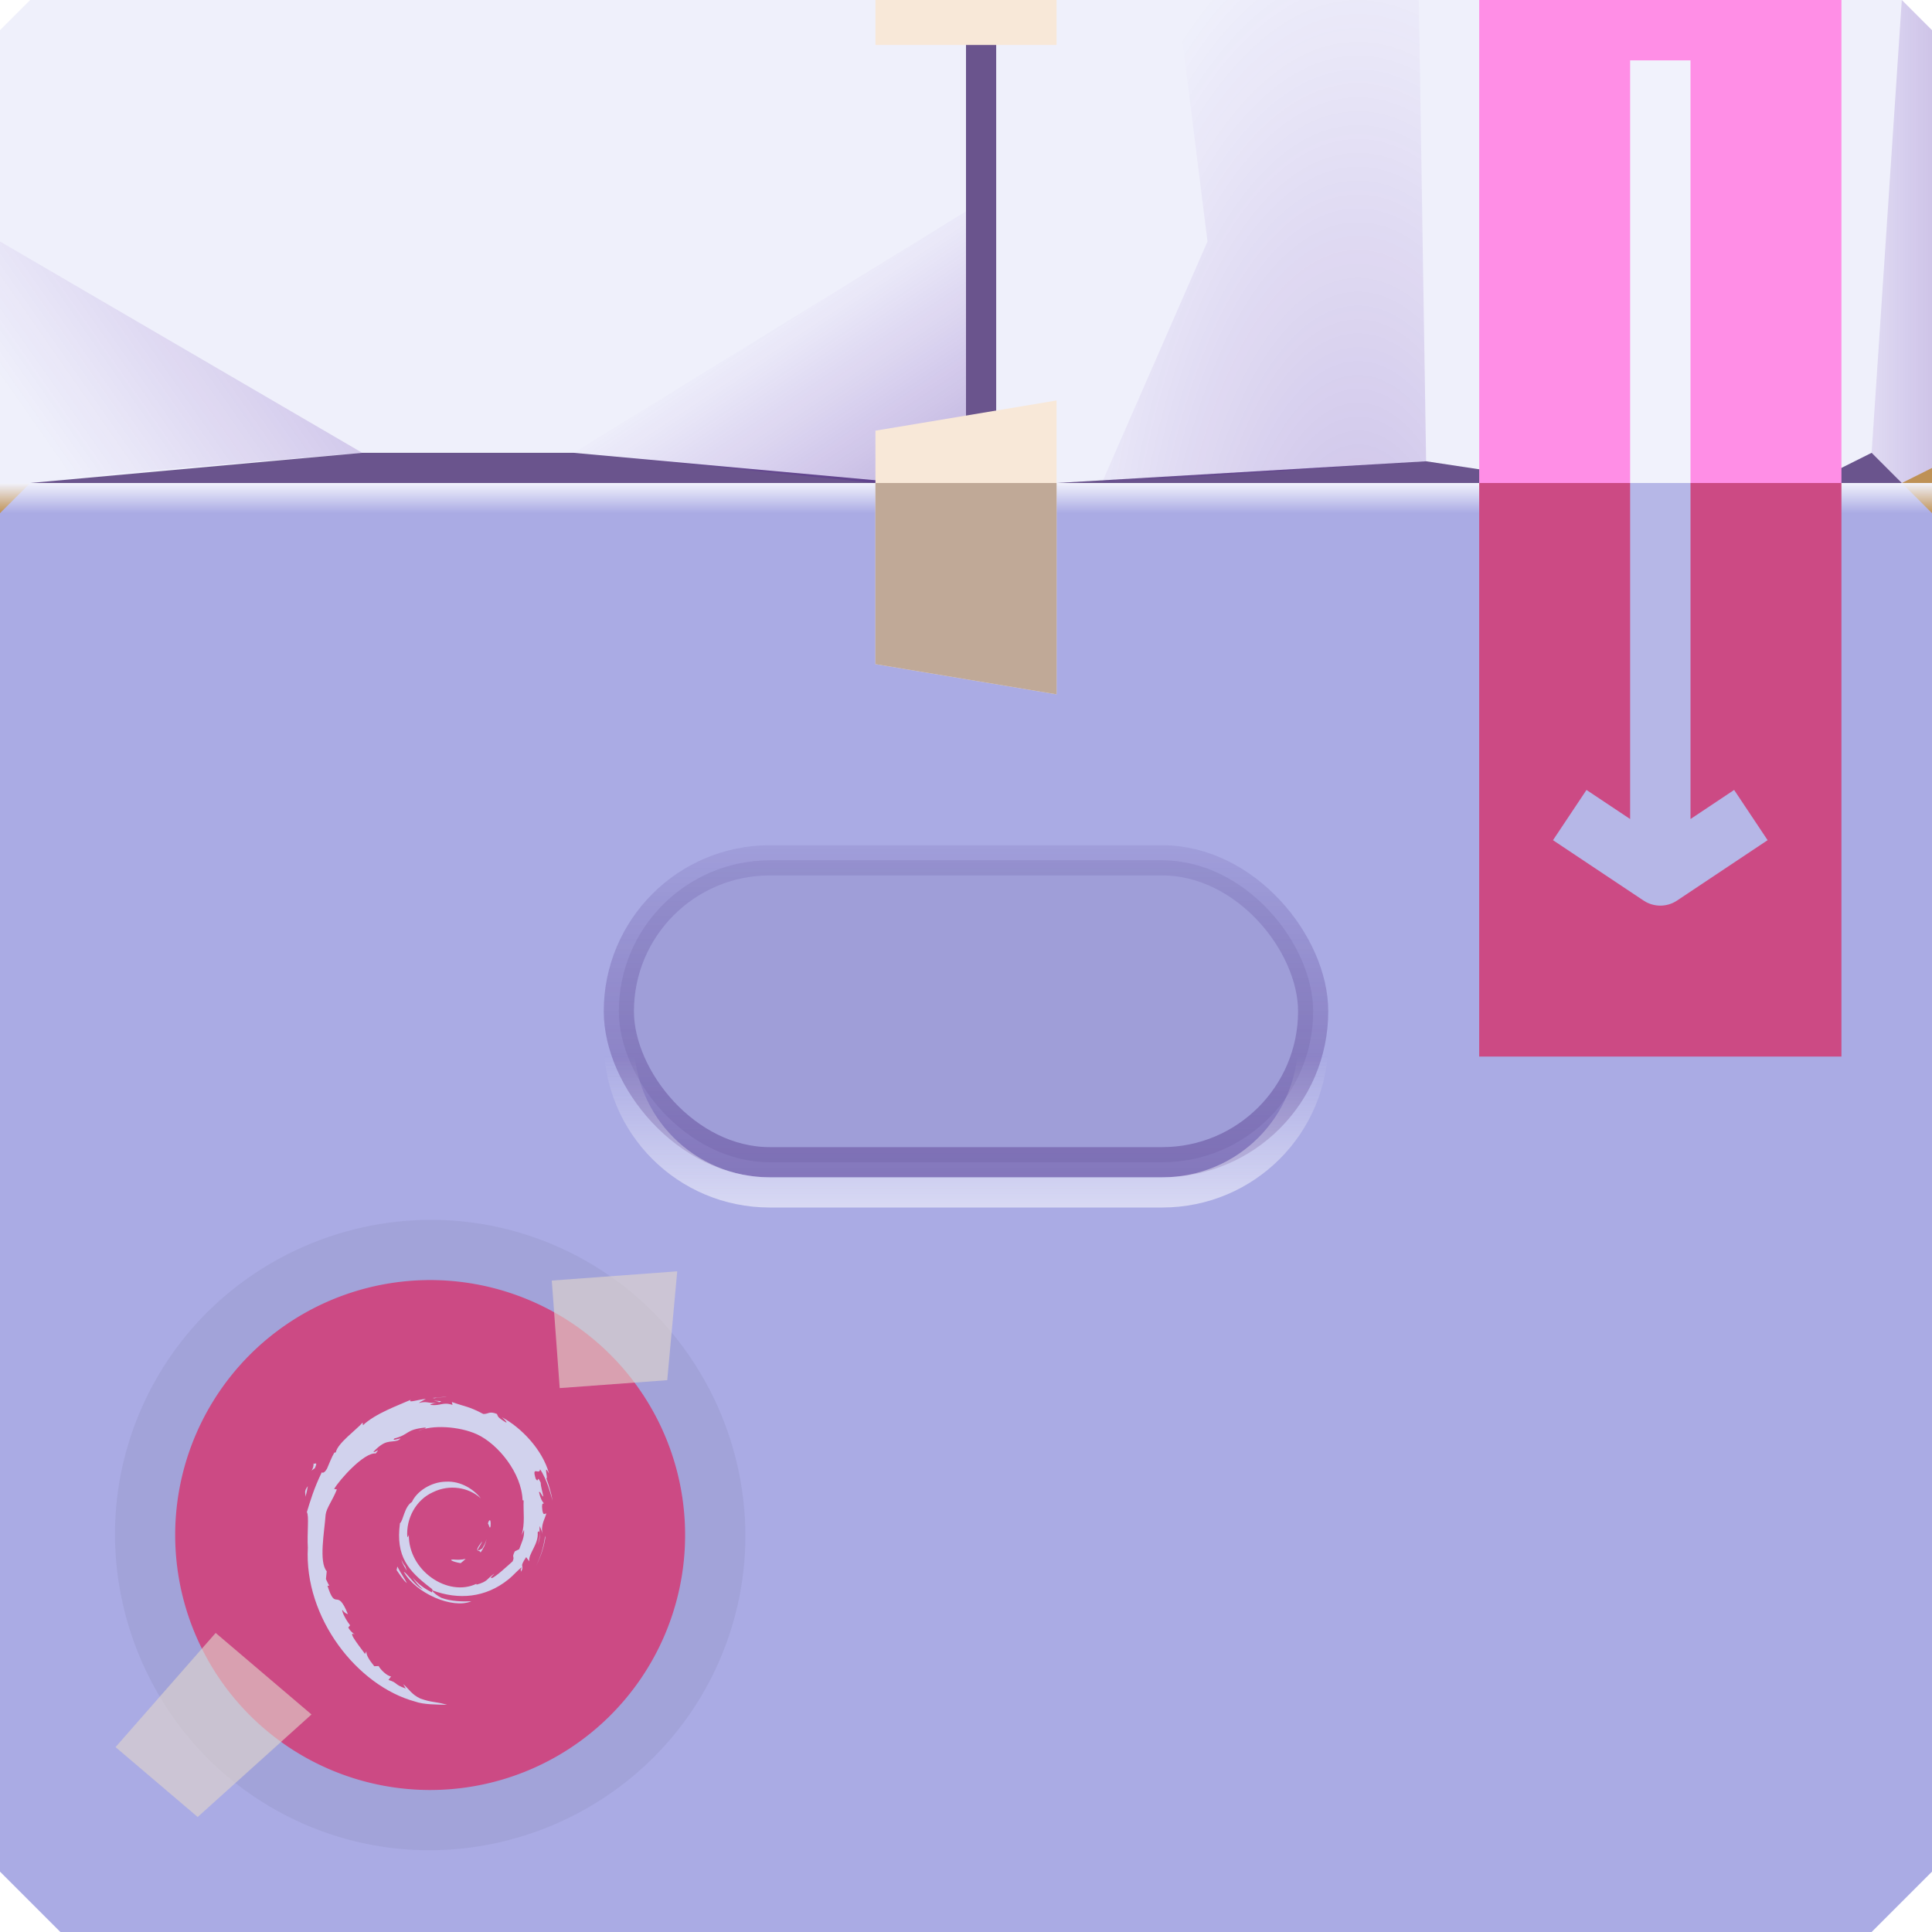 <?xml version="1.0" encoding="UTF-8"?>
<!-- Created with Inkscape (http://www.inkscape.org/) -->
<svg width="64" height="64" version="1.1" xmlns="http://www.w3.org/2000/svg" xmlns:cc="http://creativecommons.org/ns#" xmlns:dc="http://purl.org/dc/elements/1.1/" xmlns:rdf="http://www.w3.org/1999/02/22-rdf-syntax-ns#" xmlns:xlink="http://www.w3.org/1999/xlink">
	<defs>
		<linearGradient id="linearGradient332481" x1="32" x2="32" y1="40" y2="35" gradientUnits="userSpaceOnUse">
			<stop stop-color="#f1f2fc" stop-opacity=".646" offset="0"/>
			<stop stop-color="#f1f2fc" stop-opacity=".001" offset="1"/>
		</linearGradient>
		<linearGradient id="linearGradient332669" x1="34" x2="34" y1="39" y2="26" gradientUnits="userSpaceOnUse">
			<stop stop-color="#3e1872" stop-opacity=".357" offset="0"/>
			<stop stop-color="#250065" stop-opacity=".028" offset="1"/>
		</linearGradient>
		<linearGradient id="linearGradient251789" x1="11" x2="1" y1="7" y2="14" gradientUnits="userSpaceOnUse" xlink:href="#linearGradient251715"/>
		<linearGradient id="linearGradient251715">
			<stop stop-color="#370089" stop-opacity=".23" offset="0"/>
			<stop stop-color="#4d00b0" stop-opacity="0" offset="1"/>
		</linearGradient>
		<linearGradient id="linearGradient251717" x1="30" x2="26" y1="16" y2="10" gradientUnits="userSpaceOnUse" xlink:href="#linearGradient251715"/>
		<radialGradient id="radialGradient251991" cx="44.705" cy="18.677" r="7.75" gradientTransform="matrix(1.419,1.0043e-7,-2.3226e-7,3.484,-18.452,-41.067)" gradientUnits="userSpaceOnUse" xlink:href="#linearGradient251715"/>
		<linearGradient id="linearGradient252365" x1="65" x2="60" y1="12" y2="12" gradientUnits="userSpaceOnUse" xlink:href="#linearGradient251715"/>
		<linearGradient id="linearGradient201824" x1="54" x2="54" y1="16" y2="17" gradientUnits="userSpaceOnUse">
			<stop stop-color="#f1f2fc" offset="0"/>
			<stop stop-color="#f1f2fc" stop-opacity=".001" offset="1"/>
		</linearGradient>
	</defs>
	<g>
		<path d="m0 1 1-1h62l1 1v16h-64z" fill="#eff0fb"/>
		<path d="m0 16h64v46l-2 2h-60l-2-2z" fill="#aaabe4"/>
	</g>
	<path d="m64 17-1-1 1-0.5z" fill="#be9156"/>
	<path d="m0 17 1-1h-1z" fill="#be9156"/>
	<g fill="#4c3174" fill-opacity=".812">
		<path d="m32 0h1v16h-1z" stop-color="#000000" style="paint-order:stroke fill markers"/>
		<path d="m62 15 1 1h-28l12.242-0.72 4.758 0.72h8z" stop-color="#000000" style="paint-order:stroke fill markers"/>
		<path d="m12 15-11 1h29l-11-1z" stop-color="#000000" style="paint-order:stroke fill markers"/>
	</g>
	<path d="m62 16h-30.5z" fill="#6c4425" stop-color="#000000" style="paint-order:stroke fill markers"/>
	<g>
		<path d="m0 8 12 7-12 1z" fill="url(#linearGradient251789)"/>
		<path d="m32 7-13 8 10 1h3z" fill="url(#linearGradient251717)"/>
		<path d="m39 0h8l0.242 15.28-10.742 0.72 3.5-8z" fill="url(#radialGradient251991)"/>
		<path d="m63 0-1 15 1 1 1-0.5v-14.5z" fill="url(#linearGradient252365)"/>
		<path d="m64 16h-64v4h64z" fill="url(#linearGradient201824)"/>
		<path d="m29 14.266 6-1v9.734l-6-1z" fill="#f8e8d8" stop-color="#000000" style="paint-order:stroke fill markers"/>
		<path d="m29 16h6v7l-6-1z" fill="#c0a997" stop-color="#000000" style="paint-order:stroke fill markers"/>
		<path d="m29 0h6v1.49h-6z" fill="#f8e8d8" stop-color="#000000" style="paint-order:stroke fill markers"/>
	</g>
	<rect x="20.5" y="28.5" width="23" height="10" rx="5" ry="5" fill="#240055" fill-opacity=".08" stop-color="#000000" stroke="url(#linearGradient332669)" stroke-linejoin="round" stroke-opacity=".984" style="paint-order:normal"/>
	<g stroke-linejoin="round">
		<path d="m43.5 34.5c0 2.77-2.23 5-5 5h-13c-2.77 0-5-2.23-5-5" fill="none" stroke="url(#linearGradient332481)" style="paint-order:stroke fill markers"/>
		<path transform="rotate(90)" d="m0-61h16v12h-16z" fill="#ff8ee6" stop-color="#000000" stroke-linecap="round" stroke-opacity=".072"/>
		<path transform="matrix(0,-1,-1,0,0,0)" d="m-35-61h19v12h-19z" fill="#cc4a84" stop-color="#000000" stroke-linecap="round" stroke-opacity=".072"/>
	</g>
	<path d="m55 2v14" fill="none" stroke="#f1f2fc" stroke-width="2"/>
	<path d="m58 27-3 2-3-2m3 2v-13" fill="none" stroke="#b6b7e7" stroke-linejoin="round" stroke-width="2"/>
	<g transform="rotate(-67.007 19.426 56.904)">
		<path d="m31.423 49.774a8.446 8.446 0 0 1-8.446 8.446 8.446 8.446 0 0 1-8.446-8.446 8.446 8.446 0 0 1 8.446-8.446 8.446 8.446 0 0 1 8.446 8.446z" fill="#cc4a84" stop-color="#000000" stroke-opacity=".05" stroke-width="4" style="paint-order:stroke fill markers"/>
		<g transform="matrix(.178 .419 -.419 .178 27.076 23.258)" fill="#7d385f" stroke-width="2.198">
			<path d="m51.302 21c-0.348 0.029-0.693 0.047-1.034 0.09l0.15 0.02c0.251-0.092 0.617-0.05 0.884-0.11zm-1.516 0.158c-0.565 0.034-1.349 0.33-1.107 0.062-0.921 0.411-2.558 0.987-3.476 1.848l-0.029-0.191c-0.421 0.505-1.834 1.508-1.947 2.163l-0.112 0.026c-0.218 0.371-0.361 0.789-0.535 1.17-0.286 0.488-0.419 0.187-0.378 0.264-0.563 1.141-0.843 2.102-1.085 2.889 0.172 0.257 0.006 1.549 0.07 2.583-0.282 5.107 3.584 10.065 7.81 11.209 0.619 0.222 1.54 0.214 2.323 0.235-0.924-0.264-1.044-0.139-1.945-0.453-0.65-0.306-0.791-0.657-1.252-1.056l0.183 0.323c-0.902-0.319-0.524-0.395-1.258-0.627l0.194-0.255c-0.293-0.022-0.775-0.493-0.906-0.755l-0.319 0.013c-0.384-0.474-0.589-0.815-0.574-1.08l-0.103 0.185c-0.117-0.201-1.417-1.78-0.744-1.412-0.125-0.114-0.291-0.187-0.471-0.515l0.136-0.156c-0.323-0.417-0.595-0.951-0.574-1.129 0.173 0.233 0.293 0.277 0.411 0.317-0.818-2.029-0.864-0.112-1.483-2.066l0.13-0.011c-0.1-0.152-0.161-0.314-0.242-0.475l0.057-0.57c-0.589-0.68-0.164-2.893-0.079-4.107 0.058-0.494 0.492-1.021 0.821-1.846l-0.2-0.033c0.383-0.668 2.189-2.684 3.025-2.581 0.405-0.509-0.081-2e-3 -0.161-0.13 0.89-0.921 1.169-0.65 1.769-0.816 0.647-0.384-0.555 0.149-0.249-0.147 1.119-0.286 0.793-0.649 2.253-0.794 0.154 0.088-0.356 0.135-0.484 0.249 0.932-0.456 2.95-0.352 4.261 0.253 1.521 0.711 3.23 2.812 3.298 4.789l0.077 0.02c-0.039 0.786 0.12 1.695-0.156 2.53l0.187-0.394c0.022 0.599-0.176 0.893-0.354 1.408l-0.321 0.158c-0.263 0.511 0.025 0.324-0.163 0.73-0.411 0.365-1.244 1.141-1.511 1.212-0.195-0.004 0.131-0.231 0.174-0.319-0.549 0.377-0.44 0.567-1.28 0.796l-0.024-0.055c-2.071 0.974-4.946-0.956-4.908-3.59-0.022 0.167-0.064 0.124-0.11 0.191-0.107-1.355 0.627-2.715 1.863-3.271 1.209-0.598 2.626-0.354 3.491 0.453-0.475-0.623-1.424-1.282-2.545-1.221-1.099 0.018-2.128 0.716-2.471 1.474-0.563 0.354-0.628 1.366-0.873 1.551-0.33 2.426 0.622 3.475 2.231 4.708 0.126 0.085 0.144 0.134 0.134 0.178 1.898 0.709 3.86 0.537 5.502-0.779 0.418-0.326 0.873-0.879 1.005-0.887-0.199 0.299 0.034 0.143-0.119 0.407 0.416-0.671-0.18-0.273 0.431-1.159l0.224 0.31c-0.085-0.558 0.693-1.235 0.614-2.116 0.178-0.269 0.2 0.291 0.011 0.911 0.262-0.688 0.069-0.798 0.136-1.366 0.072 0.191 0.167 0.395 0.216 0.596-0.171-0.665 0.176-1.121 0.262-1.507-0.085-0.037-0.265 0.294-0.306-0.491 0.006-0.341 0.096-0.18 0.13-0.264-0.067-0.039-0.243-0.299-0.35-0.801 0.077-0.118 0.207 0.306 0.312 0.323-0.068-0.398-0.184-0.704-0.189-1.01-0.308-0.644-0.109 0.087-0.359-0.275-0.328-1.023 0.272-0.237 0.312-0.702 0.497 0.72 0.78 1.835 0.911 2.297-0.099-0.564-0.259-1.109-0.455-1.637 0.151 0.064-0.244-1.16 0.196-0.35-0.47-1.726-2.007-3.34-3.423-4.096 0.173 0.158 0.39 0.358 0.312 0.389-0.704-0.419-0.579-0.452-0.68-0.629-0.573-0.233-0.613 0.018-0.992 0-1.081-0.574-1.288-0.512-2.284-0.871l0.044 0.211c-0.716-0.239-0.834 0.089-1.608 0-0.047-0.036 0.248-0.132 0.491-0.167-0.69 0.091-0.659-0.137-1.335 0.024 0.167-0.117 0.343-0.195 0.521-0.295zm0.559 0.13c0.198 0.035 0.429 0.063 0.396 0.11 0.218-0.048 0.266-0.091-0.396-0.11zm0.396 0.11-0.139 0.031 0.128-0.013 0.011-0.018zm-9.141 4.402c0.058 0.535-0.401 0.743 0.103 0.389 0.271-0.61-0.107-0.168-0.103-0.389zm-0.411 1.701c-0.321 0.411-0.147 0.499-0.18 0.779 0.117-0.357 0.136-0.572 0.18-0.779zm13.238 2.484c-0.046 0.001-0.105 0.117-0.134 0.244 0.069 0.036 0.125 0.472 0.191 0.202 0.023-0.334-0.011-0.448-0.057-0.447zm4.063 1.126-0.055 0.136c-0.1 0.71-0.316 1.414-0.647 2.066 0.366-0.688 0.602-1.44 0.702-2.202zm-4.303 0.251c-0.05 0.246-0.184 0.457-0.31 0.682-0.694 0.437-0.065-0.258 0-0.524-0.746 0.94-0.102 0.564-0.13 0.827 0.222-0.306 0.383-0.64 0.44-0.986zm-1.514 1.434c-0.302 0.074-0.61 0.074-0.92 0.046-0.371 0.005 0.069 0.191 0.554 0.266 0.135-0.105 0.257-0.209 0.365-0.312zm-4.688 0.048c0.082 0.301 0.251 0.559 0.407 0.823l-0.117-0.337c-0.129-0.143-0.204-0.315-0.29-0.486zm-0.286 0.508-0.053 0.26c0.244 0.332 0.439 0.692 0.75 0.95-0.224-0.437-0.391-0.618-0.697-1.21zm0.469 0.387c0.869 1.556 3.526 2.727 4.917 2.145-0.644 0.024-1.462 0.014-2.185-0.253-0.283-0.146-0.66-0.435-0.651-0.524-0.013 0.037-0.037 0.074-0.022 0.13-0.534-0.25-1.025-0.626-1.428-1.089 0.214 0.312 0.446 0.615 0.744 0.854-0.504-0.17-1.179-1.22-1.375-1.263z" fill="#d1d2ed"/>
		</g>
		<path d="m22.977 39.33c-5.745 1.1e-5 -10.446 4.7-10.446 10.445 1.1e-5 5.745 4.702 10.445 10.447 10.445 5.745-1.1e-5 10.445-4.7 10.444-10.445-1.1e-5 -5.745-4.7-10.445-10.445-10.444zm2e-6 2a8.446 8.446 0 0 1 8.445 8.445 8.446 8.446 0 0 1-8.445 8.445 8.446 8.446 0 0 1-8.445-8.445 8.446 8.446 0 0 1 8.445-8.445z" color="#000000" fill="#000000" fill-opacity=".05" stroke-width=".939" style="-inkscape-stroke:none;paint-order:stroke fill markers"/>
		<path d="m29.134 51.823 3.177-1.633 1.905 3.706-3.449 1.104z" fill="#e0d4cb" fill-opacity=".621" stop-color="#000000" stroke-width="1.081" style="paint-order:stroke fill markers"/>
		<path d="m12.439 42.924 4.777 1.576-1.246 3.977-4.599-2.144z" fill="#e0d4cb" fill-opacity=".621" stop-color="#000000" stroke-width="1.081" style="paint-order:stroke fill markers"/>
	</g>
</svg>

